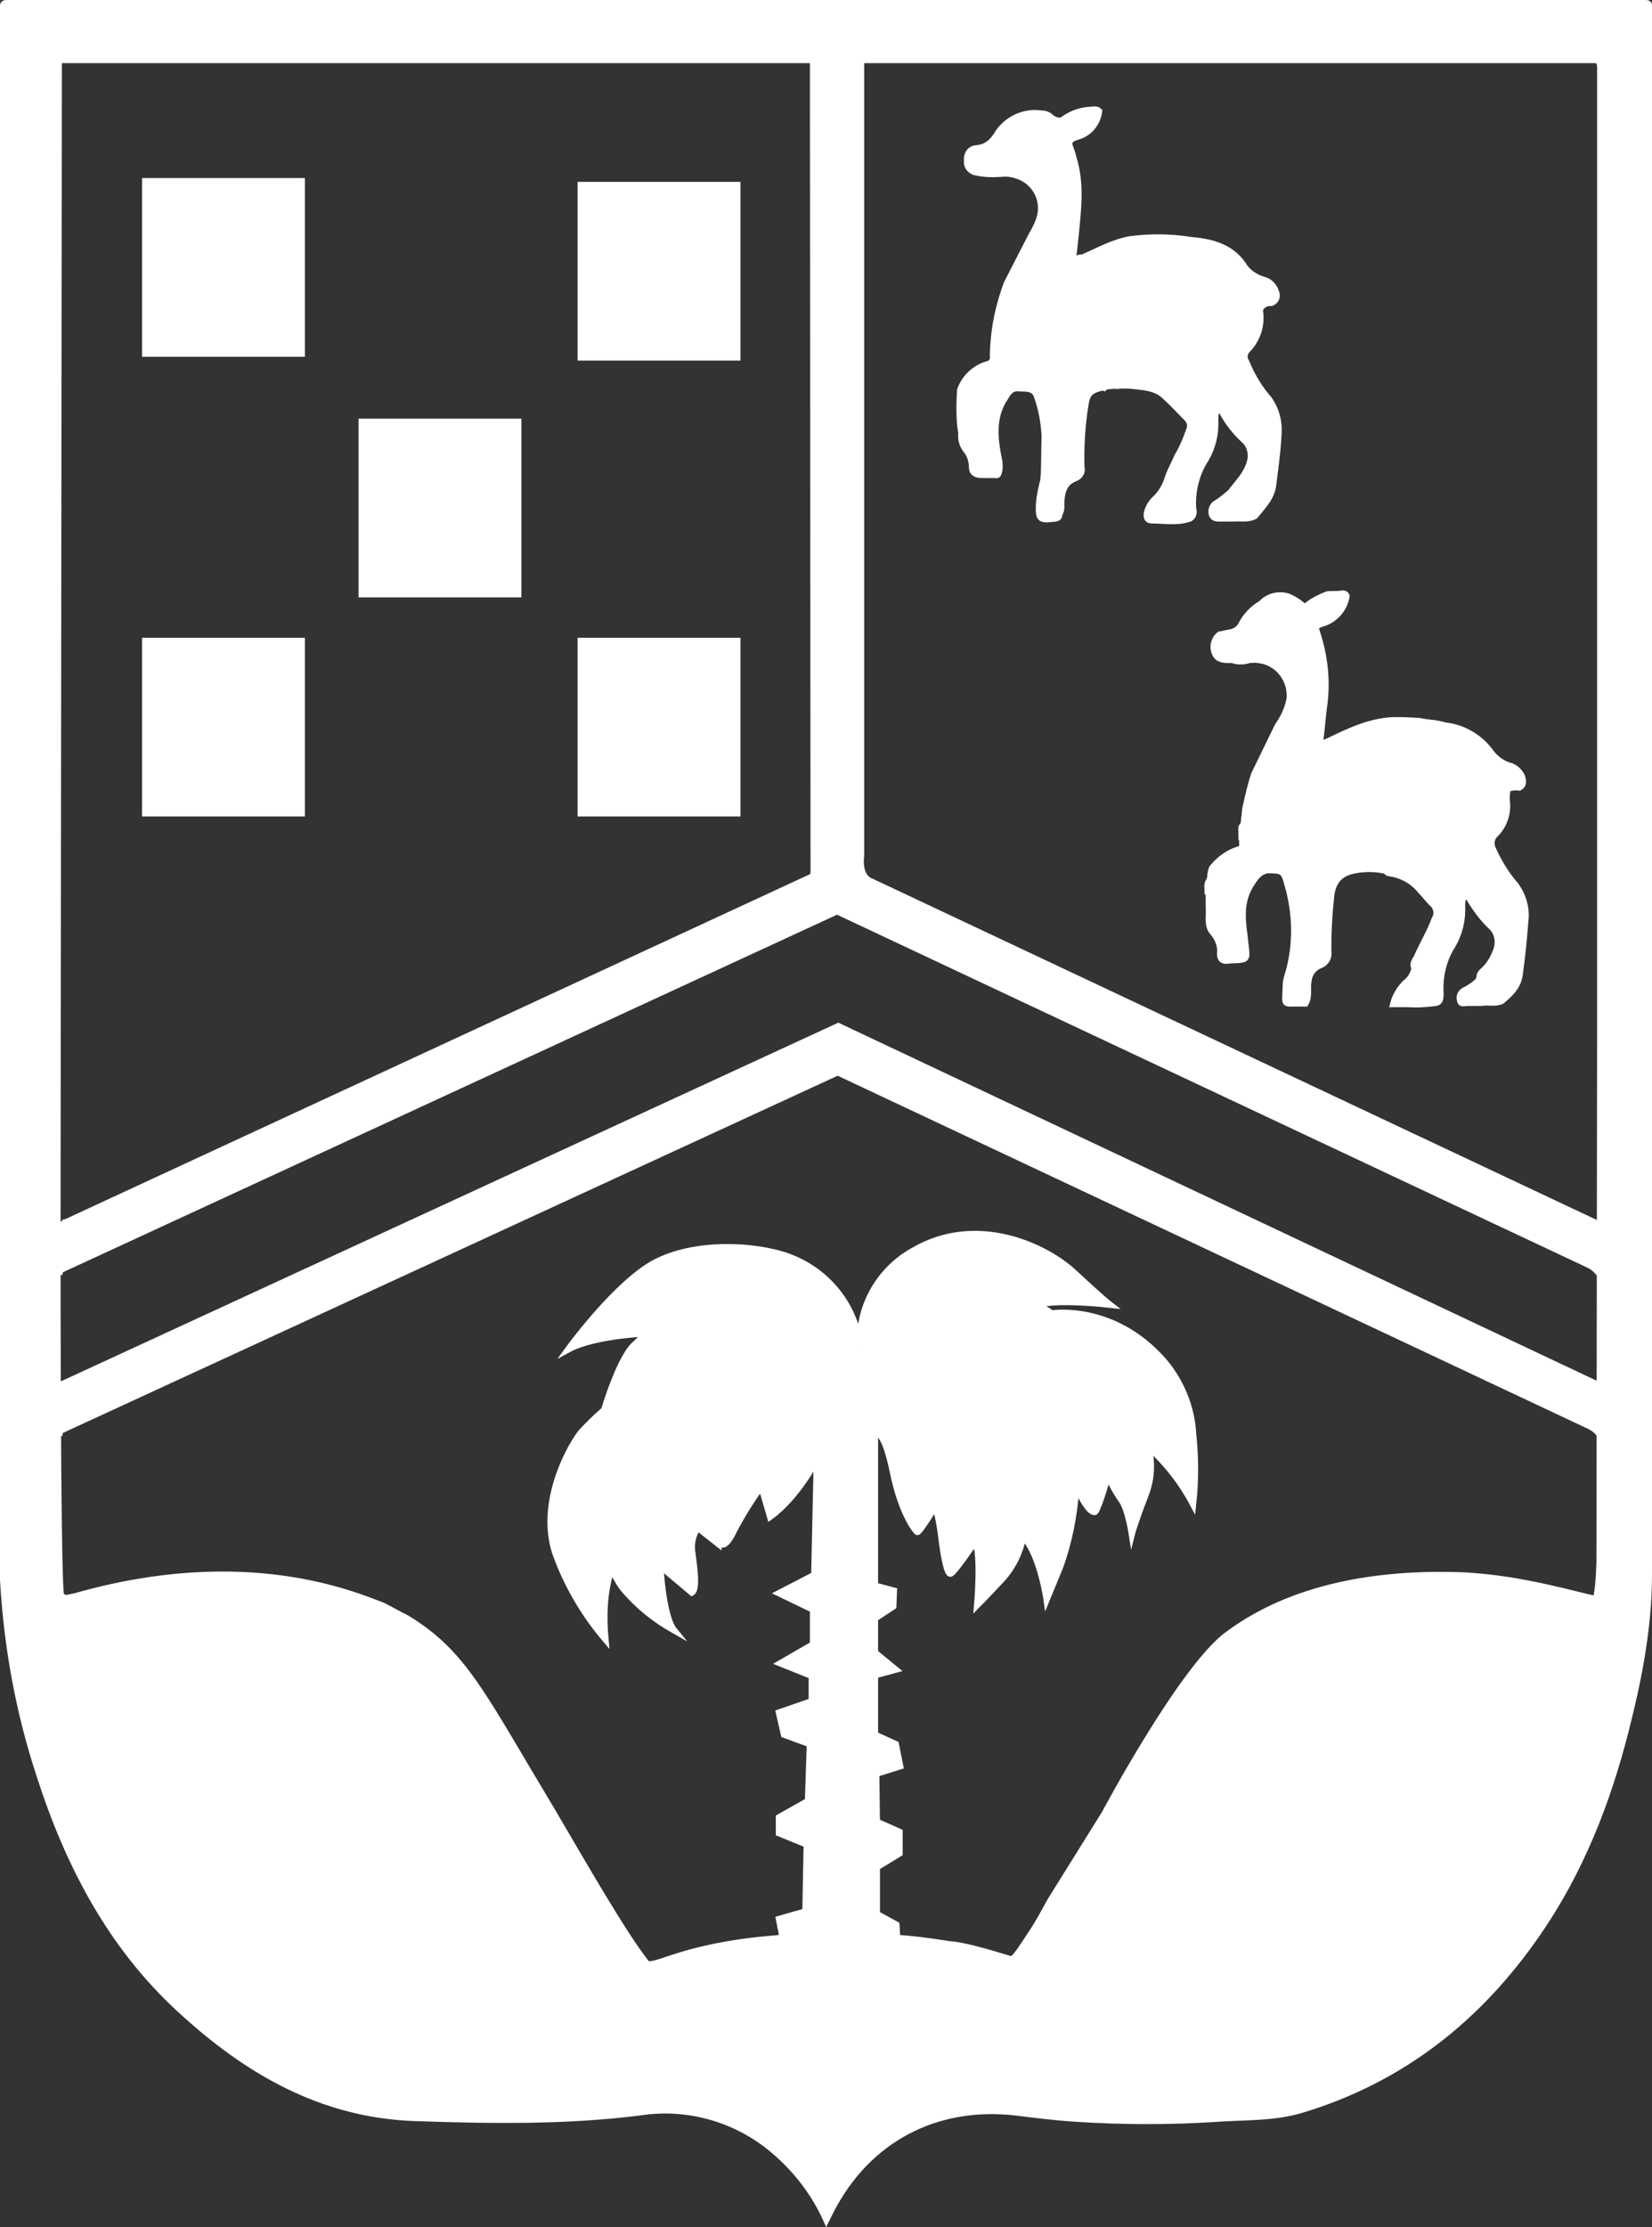 <?xml version="1.0" encoding="utf-8"?>
<!-- Generator: Adobe Illustrator 22.0.0, SVG Export Plug-In . SVG Version: 6.00 Build 0)  -->
<svg version="1.1" id="Layer_1" xmlns="http://www.w3.org/2000/svg" xmlns:xlink="http://www.w3.org/1999/xlink" x="0px" y="0px"
	 viewBox="0 0 261.7 352.7" style="enable-background:new 0 0 261.7 352.7;" xml:space="preserve">
<rect x="0" y="0" width="261.7" height="352.7" fill="#333333" stroke="none"/>
<style type="text/css">
	.st0{fill:#FFFFFF;stroke:#FFFFFF;stroke-miterlimit:10;}
	.st1{fill:none;stroke:#FFFFFF;stroke-miterlimit:10;}
	.st2{fill:none;}
	.st3{clip-path:url(#SVGID_2_);}
</style>
<title>logovglab01</title>
<rect x="92" y="101.5" class="st0" width="24.8" height="27.3"/>
<rect x="23" y="101.5" class="st0" width="24.8" height="27.3"/>
<rect x="57.3" y="66.8" class="st0" width="24.8" height="27.3"/>
<rect x="92" y="29.3" class="st0" width="24.8" height="27.3"/>
<rect x="23" y="28.7" class="st0" width="24.8" height="27.3"/>
<path class="st0" d="M261.2,2c0-1.7,0.3-1.5-1.6-1.5H2.1c-1.9,0-1.6-0.2-1.6,1.7c0,82.3,0,164.5,0,246.8c0,0.4,0,0.8,0,1.2
	c0.6,10.6,2.5,21,5.8,31c4.5,14,11.2,26.9,22.2,37c10.5,9.7,22.4,16.7,37.3,17.2c11.9,0.4,23.8,0.6,35.6-0.9
	c7.8-1.2,15.8,1.2,21.7,6.5c3.3,2.9,6,6.5,7.8,10.5l0.7-1.4c5.8-11.3,16.6-17,29.2-15.6c3.2,0.4,6.4,0.8,9.6,1
	c7.5,0.5,15.1,0.5,22.6,0c4.4-0.3,8.9-0.1,13.2-1.4c15.9-4.8,28.1-14.5,37.4-28c6.7-9.7,11-20.6,13.9-32c2.1-8.2,3.7-16.4,3.7-24.8
	C261.2,166.9,261.2,84.5,261.2,2z M253.5,10.8c0,8.5,0,154.8,0,154.8l-0.1,81.6c0,0-0.1,4.7-0.6,6c-0.2,0.1-6.7-1.7-11.2-2.5
	c-3.1-0.6-6.3-1-9.5-1.2c-11.9-0.5-26.4,1.1-37.4,9.2c-7.2,5-19.7,28.5-19.7,28.5s-4.6,7.4-8.6,13.8c-1.2,2.2-2.2,4-3.1,5.3
	c-1.5,2.3-2.6,4-3.1,4c-2.4-0.7-7-2.2-9.8-2.4c-3.7-0.6-6.5-0.9-8.3-1c-6.5-0.6-13-0.6-19.5,0.1c-14.7,1.2-19,4.9-20.2,3.9
	c-3.8-4.8-10.5-16.6-15.1-24.4c-10-16.6-13.2-23.5-20.7-28.8c-1-0.7-2-1.4-3.1-1.9l-2.8-1.5c-4.8-1.8-21.8-9.2-48.8-1.5
	c-1.8,0.4-1.4,0.3-2.2,0c-0.7-0.3-0.6-65.2-0.6-65.2L9.3,10.2c0-0.1,0-0.2,0-0.3c0-0.3,0.2-0.4,0.6-0.4h0.2c0.1,0,235,0,238.4,0h2.3
	c0,0,0.5,0,1.2,0h0.5C253.2,9.5,253.5,9.7,253.5,10.8z"/>
<path class="st0" d="M152.1,61.8c0.7-2,2.3-3.5,4.3-4.1c0.6-0.1,1-0.6,0.9-1.2c0-1.1,0.1-2.2,0.2-3.3c0.3-2.8,1-5.6,2-8.3l3.9-7.6
	c0.4-0.7,0.8-1.4,1.1-2.2c1.2-2.9-0.2-6.1-3.1-7.2c-0.8-0.3-1.7-0.5-2.6-0.4c-1.4,0.1-2.8,0.1-4.1-0.2c-0.9-0.1-1.6-0.9-1.5-1.8l0,0
	c-0.1-1,0.4-1.9,1.4-2c1.8-0.1,2.8-1.2,3.6-2.6c1.6-2.2,4.2-3.3,6.8-2.9c0.6,0,1.1,0.2,1.5,0.6c0.5,0.4,1.1,0.6,1.7,0.5
	c1.3-1,2.8-1.6,4.5-1.7c0.5,0,1-0.2,1.4,0.2c-0.2,1.8-1.4,3.3-3,3.9c-0.3,0.1-0.6,0.2-0.9,0.3c-0.7,0.3-1,0.7-0.7,1.5
	c0.2,0.5,0.4,1.1,0.5,1.6c1.3,4,0.8,8.1,0.4,12.2c-0.1,0.9-0.2,1.9-0.3,2.8c-0.2,0.8,0,1.3,1,0.9c0.1,0,0.2,0,0.4,0
	c2.5-1.1,4.8-2.4,7.5-2.9c3.1-0.4,6.3-0.4,9.5,0.1c3.3,0.3,6.4,1,8.4,3.9c0.7,1.2,1.9,2,3.2,2.4c0.9,0.2,1.7,0.9,2,1.9
	c0.3,0.6,0.1,1.3-0.4,1.6l0,0c-0.3,0.3-0.7,0.1-1,0.2c-0.6,0.3-1.2,0.6-1.1,1.4c0.3,2.3-0.5,4.5-2.1,6.1c-0.4,0.5-0.5,1.2-0.1,1.8
	c0.9,2.2,2.1,4.2,3.6,5.9c1.2,1.7,1.7,3.7,1.5,5.8c-0.1,2.5-0.5,5.1-0.8,7.6c-0.2,2.2-1.7,3.6-2.9,5.1c-1.1,0.6-2.2,0.3-3.3,0.4
	c-0.7,0-1.5,0-2.2,0c-0.5,0-1.1,0-1.3-0.6s0-1.3,0.5-1.7c0.9-0.5,1.7-1.2,2.5-1.9c1.1-1.5,2.5-2.8,3-4.7c0.4-1.3,0-2.7-0.9-3.5
	c-1.4-1.3-2.6-2.8-3.5-4.5c-0.4-0.5-0.8-0.5-1,0.2c-0.1,0.4-0.1,0.8-0.1,1.2c0.1,2.1-0.4,4.2-1.5,6.1c-1.5,2.3-2.2,5.1-2,7.9
	c0.2,0.6,0,1.2-0.5,1.5c-2,0.7-4,0.3-6,0.3c-0.8,0-0.9-0.5-0.8-1.2c0.2-0.8,0.6-1.5,1.2-2.1c1-0.9,1.7-2.1,2.1-3.4
	c0.4-1.2,1-2.2,1.5-3.4c0.8-1.3,1.4-2.8,1.9-4.2c0.3-0.7,0.1-1.4-0.4-1.9c-1.1-1.1-2.2-2.3-3.4-3.4c-1.4-1.4-3.3-1.5-5.1-1.7
	c-0.9-0.1-1.7-0.1-2.6,0c-0.7-0.1-1.4,0-2.1,0.2c-2.1,0.5-2.6,0.9-2.9,3c-0.5,3.2-0.7,6.5-0.6,9.7c0.2,0.7-0.2,1.4-0.9,1.7
	c-1.9,0.7-2.2,2.2-2.3,3.9c0,0.6,0.1,1.2-0.3,1.8c0,0.4-0.1,0.6-0.6,0.7c-2.5,0.3-2.7,0.2-2.6-2.3c0.1-1.3,0.4-2.6,0.7-3.8
	c0.2-2.3,0.1-4.6,0.2-6.9c-0.1-2.2-0.5-4.3-1.2-6.3c-0.4-1.3-1.5-1.3-2.6-1.3c-1.3-0.2-1.9,0.4-2.5,1.5c-1.8,2.7-1.7,5.6-1.2,8.6
	c0.2,1.1,0.6,2.3,0.1,3.5c-0.1,0.1-0.2,0.2-0.4,0.1c-0.7,0-1.5,0-2.2,0s-1.4-0.2-1.5-1c0-1.1-0.3-2.2-1-3c-0.6-0.8-0.8-1.7-0.7-2.6
	C151.9,66.3,152,64,152.1,61.8z"/>
<path class="st0" d="M227.5,158.8c-1.5,0.2-2.9,0.3-4.4,0.2h-2.4c0.3-1.2,1-2.4,1.9-3.3c0.8-0.6,1.3-1.4,1.5-2.4
	c-0.4-0.6,0-1.1,0.3-1.6c0.9-2.1,2.1-4,2.9-6.2c0.5-0.8,0.3-1.9-0.5-2.5c-0.6-0.6-1.1-1.3-1.7-1.9c-1.2-1.5-2.9-2.5-4.8-2.8
	c-0.3,0-0.6-0.1-0.7-0.4c-1.8-0.4-3.6-0.4-5.4,0c-2.5,0.6-3.3,2.4-3.4,4.7c-0.3,2.7-0.4,5.3-0.4,8c0.2,1-0.4,2-1.4,2.3
	c-0.9,0.4-1.6,1.3-1.7,2.3c-0.3,1.2,0.2,2.5-0.5,3.7l0,0h-0.5c-3.2-0.1-2.7,0.7-2.6-2.9c0-0.6,0.2-1.3,0.4-1.9
	c1.3-4.6,1.2-9.4-0.1-13.9c-0.6-2.3-0.8-2.4-3.2-2.4c-1.3,0.2-1.9,1.1-2.6,2.2c-1.6,2.5-1.5,5.1-1.1,7.9c0.1,0.9,0.2,1.8,0.3,2.7
	c0,0.5,0.2,1.1-0.5,1.3s-1.5,0.1-2.3,0.2c-1,0.2-1.4-0.4-1.3-1.2c0.1-1.2-0.4-2.4-1.2-3.3c-0.9-1-0.5-2.5-0.6-3.8c0-0.7,0-1.5,0-2.2
	c0.3-0.7,0-1.5,0.2-2.2c0-0.7,0.1-1.3,0.3-1.9c1.1-1.4,2.6-2.5,4.3-3c0.5-0.1,0.5-0.5,0.5-0.9s0-1.1,0-1.7c0.3-0.4,0-0.8,0.2-1.2
	l0.3-2.7c0.4-1.8,0.8-3.6,1.4-5.4l3.7-7.6c0.9-1.3,1.6-2.7,1.9-4.3c0.3-3.1-1.9-5.9-5-6.2c-0.5-0.1-0.9,0-1.4,0
	c-0.9,0.1-1.8,0.1-2.7,0h-0.3c-0.9,0-2,0-2.4-1c-0.5-1-0.2-2.3,0.7-3l1.5-0.3c0.8-0.1,1.5-0.5,1.9-1.2c0.7-1.4,1.8-2.6,3.2-3.4
	c1.1-1.2,2.8-1.6,4.3-1.1c0.7,0.3,1.4,0.7,2,1.2c0.3,0.4,0.9,0.4,1.2,0l0,0c0.8-0.6,1.8-1.1,2.8-1.5c0.2-0.1,0.5-0.1,0.7-0.1
	c0.6,0,1.3,0,1.9-0.1c0.3,0,0.5,0.1,0.6,0.4c-0.3,2-1.8,3.7-3.7,4.3c-1.3,0.4-1.3,0.5-0.9,1.7c1.2,3.8,1.6,7.7,1,11.7
	c-0.2,1.5-0.3,3.1-0.5,4.6c0,0.4-0.2,0.8,0.1,1s0.7-0.2,1.1-0.3c3.1-1.5,6.2-3,9.7-3.3c1.6-0.1,3.2,0,4.8,0.1c1.3,0.3,2.7,0.3,4,0.7
	c2.9,0.3,5.6,1.9,7.3,4.3c0.7,0.9,1.6,1.6,2.7,2c1,0.2,1.8,0.9,2.2,1.8c0.2,0.7,0.3,1.3-0.4,1.7c-0.6-0.1-1.3,0-1.9,0.2
	c-0.1,0.7-0.2,1.4-0.1,2.1c0.2,1.9-0.5,3.8-1.8,5.1c-0.7,0.6-0.8,1.6-0.4,2.4c0.9,2,2.1,4,3.6,5.7c1.2,1.7,1.8,3.7,1.5,5.8
	c-0.2,2.8-0.5,5.7-0.9,8.5c-0.3,1.8-1.5,2.9-2.8,4c-1,0.5-2.1,0.1-3.2,0.3c-0.8,0-1.5,0-2.3,0c-0.4,0-1,0.3-1.1-0.4
	c-0.2-0.6,0.1-1.2,0.6-1.5c0.8-0.4,1.6-0.9,2.2-1.5c0.1-0.2,0.2-0.3,0.3-0.5c-0.1-0.7,0.4-1,0.8-1.4c0.9-0.9,1.5-2,1.9-3.2
	c0.4-1.3,0.1-2.7-0.9-3.6c-1.4-1.3-2.5-2.9-3.5-4.5c-0.4-0.5-0.8-0.4-1,0.2c-0.1,0.4-0.1,0.7-0.1,1.1c0.1,2.2-0.4,4.3-1.5,6.2
	c-1.5,2.3-2.1,5.1-1.9,7.8C228.1,157.9,228.3,158.6,227.5,158.8z"/>
<path class="st1" d="M195.2,104.5h2.7C197,104.8,196.1,104.8,195.2,104.5z"/>
<path class="st1" d="M196.9,130.7c0,0.4,0.1,0.9-0.2,1.2C196.7,131.5,196.5,131,196.9,130.7z"/>
<path class="st1" d="M191.5,139.5c0.1,0.7,0,1.5-0.2,2.2C191.4,140.9,191.1,140.2,191.5,139.5z"/>
<path class="st1" d="M176.6,60.9c-0.5,0.4-1.2,0-1.7,0.5c-0.2-0.1-0.3-0.2-0.5-0.3C175.1,60.8,175.8,60.8,176.6,60.9z"/>
<path class="st1" d="M229,115v0.2l-4-0.7C226.4,114.4,227.7,114.5,229,115z"/>
<path class="st0" d="M128.8,9.4h7.6v126.1c0,0-0.5,3.1,1.4,4L253.5,194l0.1,8.1c-0.4-0.7-1-1.3-1.7-1.7l-119.3-56.1L9.8,201
	c0,0-0.4,0.1-0.4,0.9v-8.4c0,0,0.1,0.5,1.4-0.1l117.7-54.5c0,0,0.4,0,0.4-1L128.8,9.4z"/>
<path class="st0" d="M253.5,227.8c0,0,0.4-1.1-2.4-2.3l-118.4-55.7L9.9,226.4c0,0-0.5-0.1-0.5,1v-8.7c0,0,0,0.7,0.9,0.3l122.5-56.5
	L252.5,219c0,0,1,0.5,1-0.3V227.8z"/>
<path class="st2" d="M124,306.9l-0.6-3l4.2-1.2l0.2-10.6l-4.4-1.8v-2.5l4.6-2.6l0.3-9l-4.1-1.5l-0.8-3.5l5.2-1.8v-4l-5-2l5.2-3v-5.5
	l-5.4-2.6l5.6-2.9l0.4-18.3c0,0-3,5.9-7.4,9.1l-1.4-4.8c-1.6,2.2-3.1,4.6-4.4,7.1c0,0-1,2.3-1.9,2.1l-0.2-1.5
	c-0.2,0.4-0.3,0.9-0.3,1.4l-3.3-2.6c-0.6,1-1,2.2-0.9,3.5c0.2,1.8,1,6.2,0,6.8l-5-4.2c0,0,0.4,8,2.2,10.2c-3.2-1.8-6-4.1-8.3-6.9
	c-0.6-0.9-1.2-1.9-1.5-3c0,0-1.8,3.6-1.1,11.3c-3.4-4-6.1-8.6-7.9-13.6c-2.5-7.5,1.6-15.9,4-19.1c1.2-1.3,2.4-2.5,3.7-3.6
	c0,0,2.6-8.8,5.1-10.6c0.7-0.8,1.6-1.4,2.7-1.6c0,0-9.1,0.2-13.5,2.6c0,0,6.6-9.1,12.5-13s15.5-3.8,21.5-2c6.8,2.1,11.7,8,12.3,15.1
	c-0.6-6.5,2.8-12.7,8.5-15.8c10-5.8,20.9-0.6,25.3,3.5s5.7,5.1,5.7,5.1s-8.8-1-11.5,0.1c0.8,0.3,1.6,0.8,2.3,1.3
	c0,0,9.8-1.6,17.8,7.6c2.7,3.2,4.4,7.3,4.6,11.5c0.4,3.7,0.4,7.4,0,11.1c-1.8-3.4-4.2-6.5-7.1-9.1c0.7,2.6,0.5,5.3-0.5,7.8
	c-1.7,4.4-2.1,6-2.1,6s-0.6-3.9-1.6-5.3s-2.1-3.4-2.1-4.2c0,0-1.5,5.3-2.1,6c0,0-0.9,0.7-3-4c-0.3,4.4-1.1,8.7-2.6,12.8l-2.1,5.1
	c0,0-1-7.1-3.7-10c-0.5,2.5-1.6,4.8-3.3,6.7c-2.8,3-4,4.2-4,4.2s0.7-7.9-0.3-10.1c0,0-3.3,4.9-3.9,5.1s-1.2-3.4-1.5-6
	c-0.2-1.6-0.5-3.2-0.9-4.7c0,0-2.6,4.3-2.9,4.1s-2.5-3-3.8-9.3s-2.4-6.9-4-6.8l1.1,0.7v23.9l3,0.8l-0.1,2.5l-2.9,1.9v5.4l3.3,2.7
	l-3.3,0.9v9.4l3.3,1.5l0.7,3.5l-3.8,1.2l0.1,7.6l3.6,1.6v3.4l-3.6,2.2v7.4l3.1,1.7l0.1,1.8l-9.3,3.7L124,306.9z"/>
<g>
	<g>
		<g>
			<defs>
				<path id="SVGID_1_" d="M124,306.9l-0.6-3l4.2-1.2l0.2-10.6l-4.4-1.8v-2.5l4.6-2.6l0.3-9l-4.1-1.5l-0.8-3.5l5.2-1.8v-4l-5-2
					l5.2-3v-5.5l-5.4-2.6l5.6-2.9l0.4-18.3c0,0-3,5.9-7.4,9.1l-1.4-4.8c-1.6,2.2-3.1,4.6-4.4,7.1c0,0-1,2.3-1.9,2.1l-0.2-1.5
					c-0.2,0.4-0.3,0.9-0.3,1.4l-3.3-2.6c-0.6,1-1,2.2-0.9,3.5c0.2,1.8,1,6.2,0,6.8l-5-4.2c0,0,0.4,8,2.2,10.2
					c-3.2-1.8-6-4.1-8.3-6.9c-0.6-0.9-1.2-1.9-1.5-3c0,0-1.8,3.6-1.1,11.3c-3.4-4-6.1-8.6-7.9-13.6c-2.5-7.5,1.6-15.9,4-19.1
					c1.2-1.3,2.4-2.5,3.7-3.6c0,0,2.6-8.8,5.1-10.6c0.7-0.8,1.6-1.4,2.7-1.6c0,0-9.1,0.2-13.5,2.6c0,0,6.6-9.1,12.5-13
					s15.5-3.8,21.5-2c6.8,2.1,11.7,8,12.3,15.1c-0.6-6.5,2.8-12.7,8.5-15.8c10-5.8,20.9-0.6,25.3,3.5s5.7,5.1,5.7,5.1
					s-8.8-1-11.5,0.1c0.8,0.3,1.6,0.8,2.3,1.3c0,0,9.8-1.6,17.8,7.6c2.7,3.2,4.4,7.3,4.6,11.5c0.4,3.7,0.4,7.4,0,11.1
					c-1.8-3.4-4.2-6.5-7.1-9.1c0.7,2.6,0.5,5.3-0.5,7.8c-1.7,4.4-2.1,6-2.1,6s-0.6-3.9-1.6-5.3s-2.1-3.4-2.1-4.2c0,0-1.5,5.3-2.1,6
					c0,0-0.9,0.7-3-4c-0.3,4.4-1.1,8.7-2.6,12.8l-2.1,5.1c0,0-1-7.1-3.7-10c-0.5,2.5-1.6,4.8-3.3,6.7c-2.8,3-4,4.2-4,4.2
					s0.7-7.9-0.3-10.1c0,0-3.3,4.9-3.9,5.1s-1.2-3.4-1.5-6c-0.2-1.6-0.5-3.2-0.9-4.7c0,0-2.6,4.3-2.9,4.1s-2.5-3-3.8-9.3
					s-2.4-6.9-4-6.8l1.1,0.7v23.9l3,0.8l-0.1,2.5l-2.9,1.9v5.4l3.3,2.7l-3.3,0.9v9.4l3.3,1.5l0.7,3.5l-3.8,1.2l0.1,7.6l3.6,1.6v3.4
					l-3.6,2.2v7.4l3.1,1.7l0.1,1.8l-9.3,3.7L124,306.9z"/>
			</defs>
			<clipPath id="SVGID_2_">
				<use xlink:href="#SVGID_1_"  style="overflow:visible;"/>
			</clipPath>
			<g class="st3">
				<path class="st1" d="M1.2,0.6v2.1c0,80.8,0,161.5,0,242.3c0,5.2,0.3,10.4,1,15.5c1.9,12.9,5.4,25.3,11.3,36.9
					c7.8,15.2,19.2,26.8,34.8,33.9c4.6,2.1,9.3,3.7,14.4,3.9c5.6,0.2,11.2,0.7,16.7,0.7c6.4-0.1,12.8-0.5,19.2-1
					c4-0.3,7.9-0.9,11.8-0.1c9.3,1.7,15.9,7.2,20.3,15.3c0.2,0.4,0.4,0.8,0.7,1.3c0.3-0.5,0.5-0.8,0.6-1.2
					c5.9-11.4,16.7-17.2,29.5-15.7c4.2,0.6,8.5,1,12.8,1.2c8.1,0.1,16.3-0.2,24.5-0.5c2.6,0,5.2-0.4,7.7-1.1
					c14.6-4.2,26.2-12.8,35.3-24.8c7.3-9.4,12-20.1,15.2-31.5c2.8-9.7,4.7-19.6,4.7-29.7c0.1-11.1,0-22.1,0-33.2V0.6H1.2z"/>
				<path class="st1" d="M110.8,242.2l2.1,1.8c1.4,1.3,2.2,1.3,3.3-0.3c0.9-1.4,1.5-2.9,2.3-4.3c0.6-1.1,1.3-2.2,2.2-3.6
					c0.5,1.8,1,3.3,1.5,5c3.4-2.4,5.4-5.6,7.4-8.9c-0.1,5.5-0.3,10.9-0.4,16.2c0.1,1-0.5,1.9-1.4,2.3c-1.5,0.7-2.8,1.7-4.2,2.5
					c-0.4,0.2-0.8,0.2-1.2,0.2c-3.5-0.7-7-1.3-10.5-2c-0.7-0.1-1.2-0.7-1.1-1.4c-0.1-1.5-0.4-3.1-0.4-4.6
					C110.3,244.1,110.5,243.1,110.8,242.2z"/>
				<path class="st1" d="M138.8,226.8c1,0.4,1.7,1.3,1.9,2.4c0.6,2,0.9,4,1.5,5.9c0.7,2.2,1.5,4.4,2.4,6.5c0.3,0.5,0.6,0.9,0.9,1.4
					l2.9-3.9c1.6,3.3,0.5,7.3,2.6,10.7c1.3-1.7,2.5-3.2,3.7-4.7h0.3c0.1,1.6,0.3,3.2,0.4,4.9c0,0.3-0.5,0.8-0.9,0.8
					c-3.6,0.8-7.3,1.5-10.9,2.3c-0.6,0.2-1.4-0.1-1.6-0.7c-0.4-0.4-0.9-0.7-1.4-0.8c-1.1-0.3-1.4-0.8-1.4-1.9c0-6.9,0-13.9-0.1-20.8
					C139,228.3,138.9,227.6,138.8,226.8z"/>
				<path class="st1" d="M169.8,244.6c0.4-2.7,0.9-5.3,1.3-7.7c0.7,1,1.5,2.1,2.4,3.2l0.5-0.1c0.6-1.8,1.2-3.6,1.8-5.4l0.3-0.1
					c0.8,1.6,1.6,3.2,2.3,4.9c0,0.4-0.1,0.7-0.4,0.9c-2.5,1.5-5,3-7.6,4.4C170.3,244.6,170.1,244.6,169.8,244.6z"/>
				<path class="st1" d="M182.2,236.8c0.3-2,0.6-4,0.9-6.1l3.2,3.4l-3.9,3C182.3,237,182.2,236.9,182.2,236.8z"/>
				<path class="st1" d="M160.7,248.3l2-4.4c0.2,0.3,0.4,0.6,0.6,1c0.3,0.8,0.9,2.1,0.7,2.3c-0.9,0.6-1.9,1.1-3,1.5
					C160.8,248.6,160.7,248.5,160.7,248.3z"/>
			</g>
		</g>
	</g>
</g>
<path class="st0" d="M124,306.9l-0.6-3l4.2-1.2l0.2-10.6l-4.4-1.8v-2.5l4.6-2.6l0.3-9l-4.1-1.5l-0.8-3.5l5.2-1.8v-4l-5-2l5.2-3v-5.5
	l-5.4-2.6l5.6-2.9l0.4-18.3c0,0-3,5.9-7.4,9.1l-1.4-4.8c-1.6,2.2-3.1,4.6-4.4,7.1c0,0-1,2.3-1.9,2.1l-0.2-1.5
	c-0.2,0.4-0.3,0.9-0.3,1.4l-3.3-2.6c-0.6,1-1,2.2-0.9,3.5c0.2,1.8,1,6.2,0,6.8l-5-4.2c0,0,0.4,8,2.2,10.2c-3.2-1.8-6-4.1-8.3-6.9
	c-0.6-0.9-1.2-1.9-1.5-3c0,0-1.8,3.6-1.1,11.3c-3.4-4-6.1-8.6-7.9-13.6c-2.5-7.5,1.6-15.9,4-19.1c1.2-1.3,2.4-2.5,3.7-3.6
	c0,0,2.6-8.8,5.1-10.6c0.7-0.8,1.6-1.4,2.7-1.6c0,0-9.1,0.2-13.5,2.6c0,0,6.6-9.1,12.5-13s15.5-3.8,21.5-2c6.8,2.1,11.7,8,12.3,15.1
	c-0.6-6.5,2.8-12.7,8.5-15.8c10-5.8,20.9-0.6,25.3,3.5s5.7,5.1,5.7,5.1s-8.8-1-11.5,0.1c0.8,0.3,1.6,0.8,2.3,1.3
	c0,0,9.8-1.6,17.8,7.6c2.7,3.2,4.4,7.3,4.6,11.5c0.4,3.7,0.4,7.4,0,11.1c-1.8-3.4-4.2-6.5-7.1-9.1c0.7,2.6,0.5,5.3-0.5,7.8
	c-1.7,4.4-2.1,6-2.1,6s-0.6-3.9-1.6-5.3s-2.1-3.4-2.1-4.2c0,0-1.5,5.3-2.1,6c0,0-0.9,0.7-3-4c-0.3,4.4-1.1,8.7-2.6,12.8l-2.1,5.1
	c0,0-1-7.1-3.7-10c-0.5,2.5-1.6,4.8-3.3,6.7c-2.8,3-4,4.2-4,4.2s0.7-7.9-0.3-10.1c0,0-3.3,4.9-3.9,5.1s-1.2-3.4-1.5-6
	c-0.2-1.6-0.5-3.2-0.9-4.7c0,0-2.6,4.3-2.9,4.1s-2.5-3-3.8-9.3s-2.4-6.9-4-6.8l1.1,0.7v23.9l3,0.8l-0.1,2.5l-2.9,1.9v5.4l3.3,2.7
	l-3.3,0.9v9.4l3.3,1.5l0.7,3.5l-3.8,1.2l0.1,7.6l3.6,1.6v3.4l-3.6,2.2v7.4l3.1,1.7l0.1,1.8l-9.3,3.7L124,306.9z"/>
</svg>
